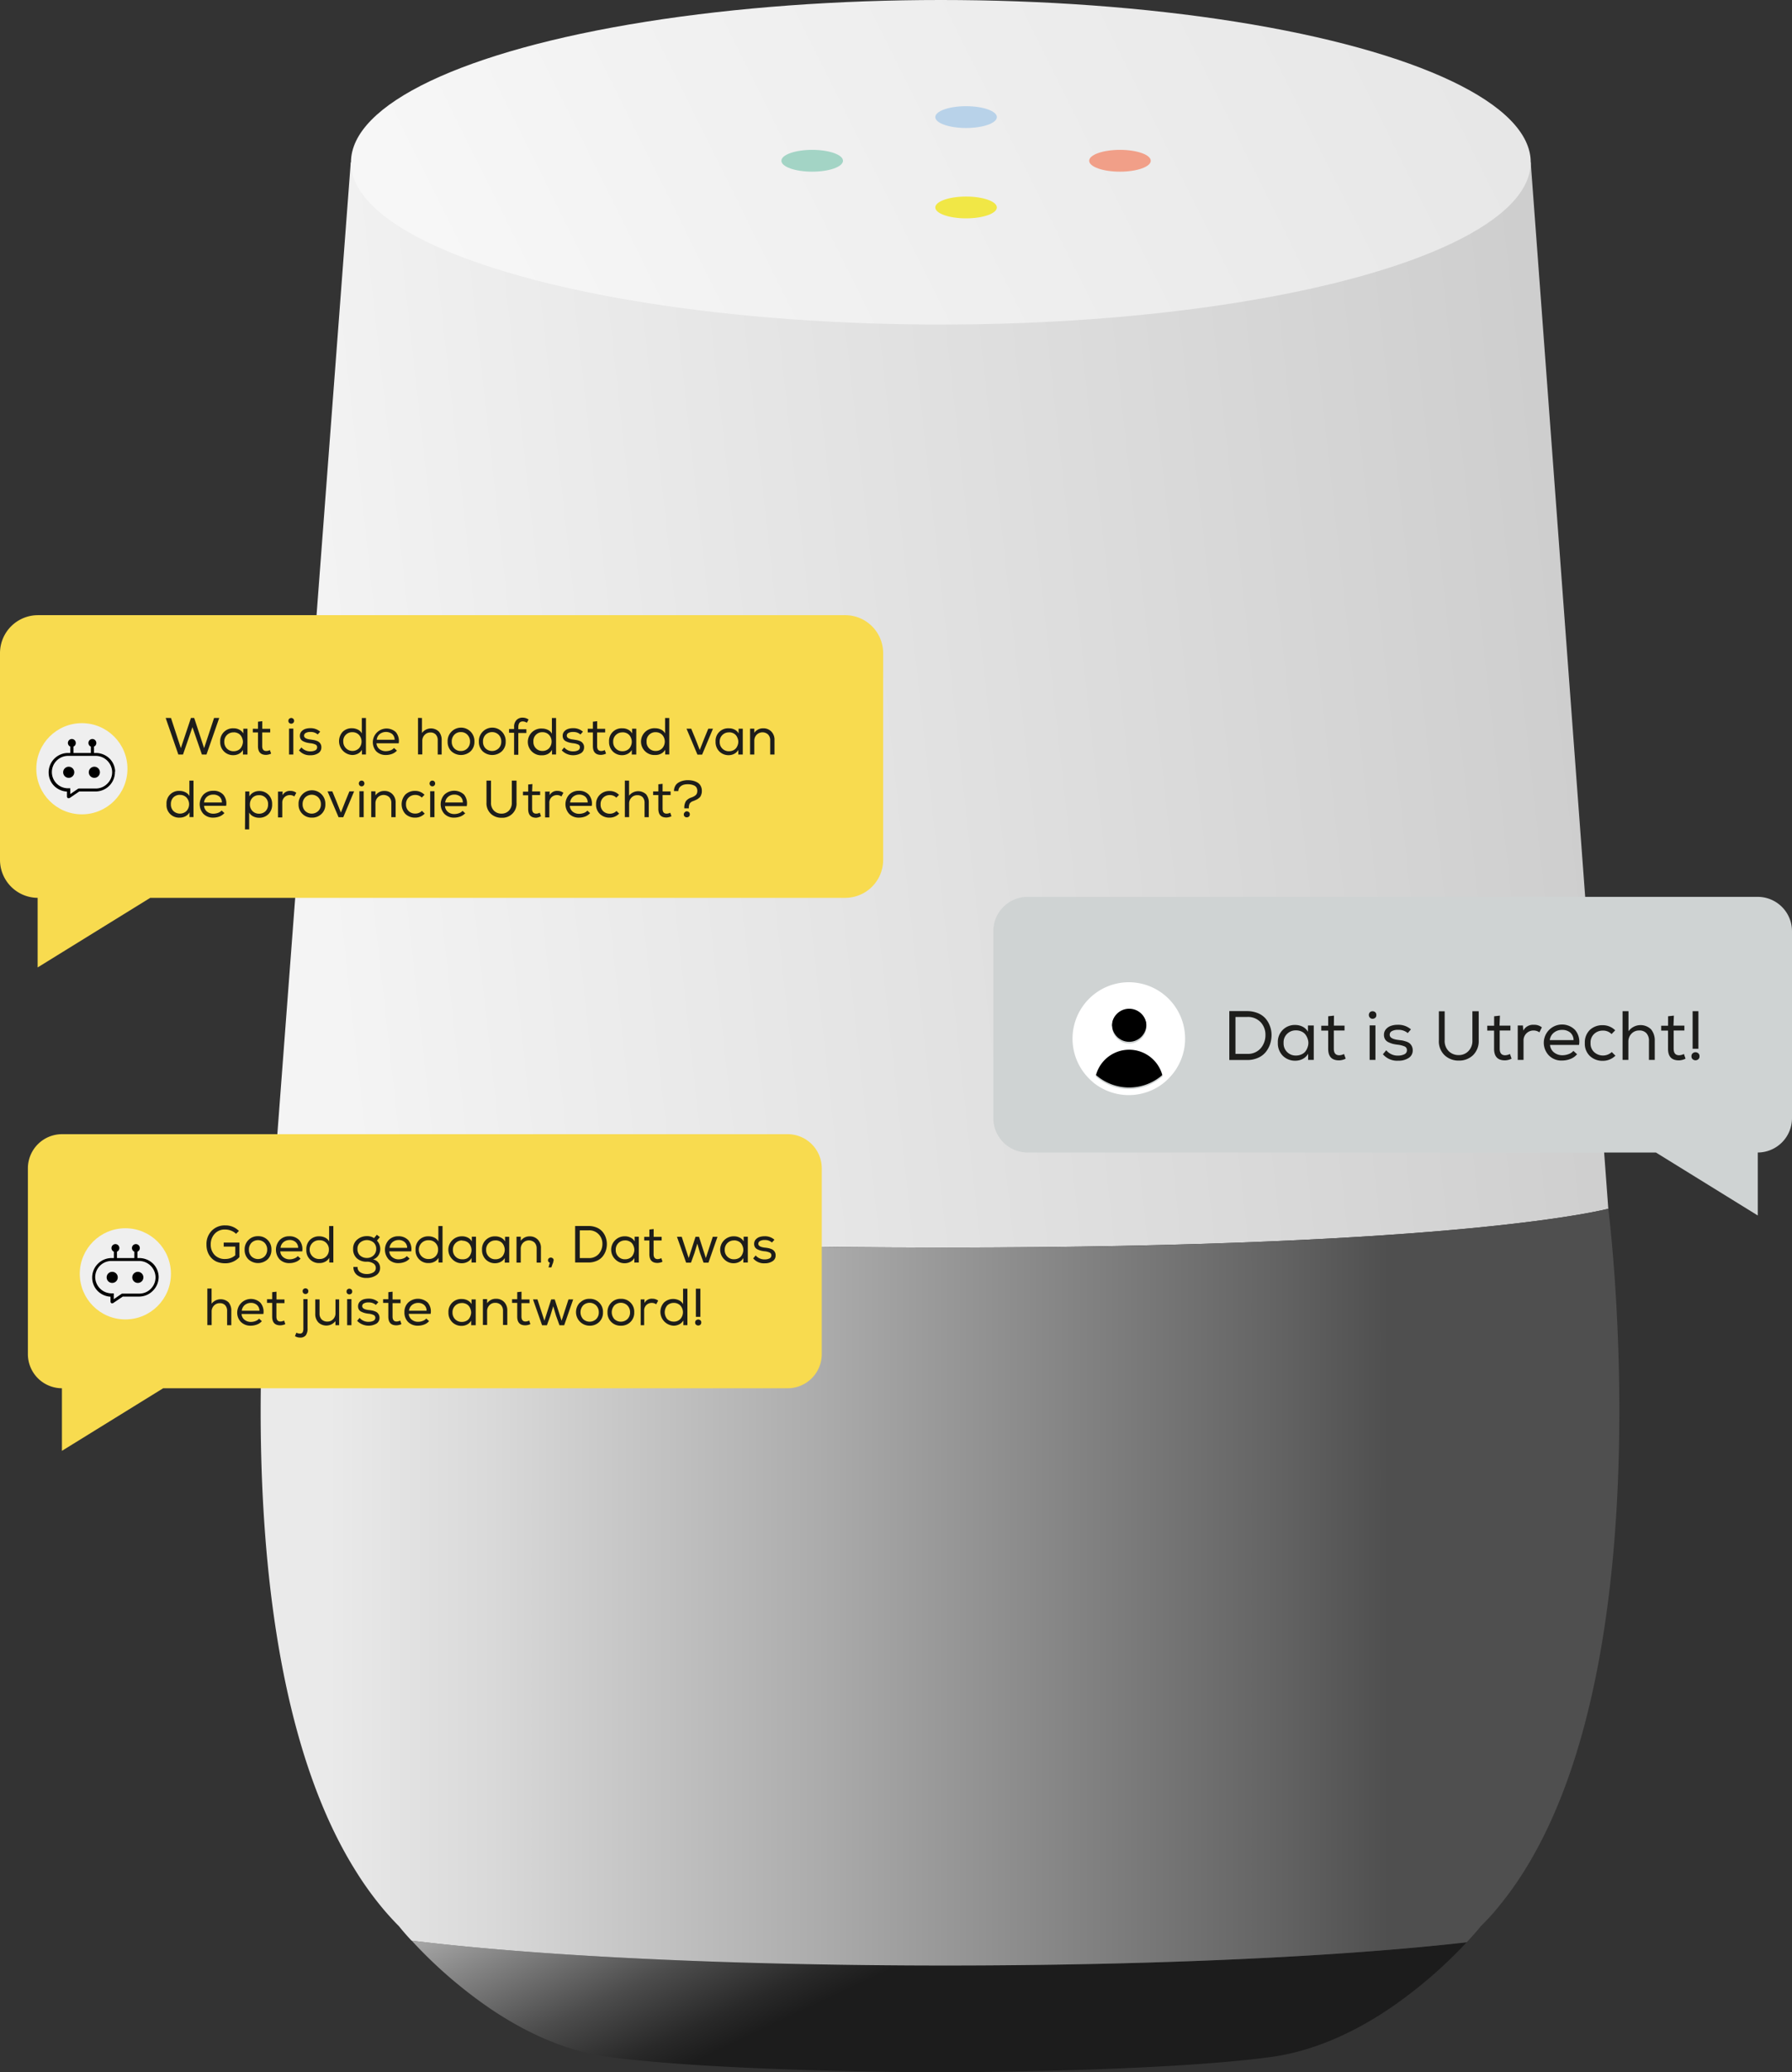 <svg xmlns="http://www.w3.org/2000/svg" xmlns:xlink="http://www.w3.org/1999/xlink" viewBox="0 0 309.05 357.31"><rect x="0" y="0" width="309.05" height="357.31" fill="#333333" stroke="none"/><defs><style>.cls-1{fill:url(#Naamloos_verloop_2);}.cls-2{fill:url(#Naamloos_verloop_7);}.cls-3{fill:#a3d4c5;}.cls-4{fill:#f1e746;}.cls-5{fill:#b8d2e9;}.cls-6{fill:#f19f88;}.cls-7{fill:url(#Naamloos_verloop_5);}.cls-8{fill:url(#Naamloos_verloop_4);}.cls-9{fill:#f8db4f;}.cls-10{fill:#1d1d1b;}.cls-11{fill:#efefef;}.cls-12{fill:#cfd3d3;}.cls-13{fill:#fff;}</style><linearGradient id="Naamloos_verloop_2" x1="48.8" y1="131.97" x2="284.5" y2="105.82" gradientUnits="userSpaceOnUse"><stop offset="0.02" stop-color="#f4f4f4"/><stop offset="0.94" stop-color="#cecece"/></linearGradient><linearGradient id="Naamloos_verloop_7" x1="80.67" y1="68.51" x2="262.88" y2="-22.01" gradientUnits="userSpaceOnUse"><stop offset="0.03" stop-color="#f7f7f7"/><stop offset="0.25" stop-color="#f2f2f2"/><stop offset="1" stop-color="#e5e5e5"/></linearGradient><linearGradient id="Naamloos_verloop_5" x1="141.18" y1="289.38" x2="218.58" y2="454.06" gradientUnits="userSpaceOnUse"><stop offset="0.03" stop-color="#bfbfbf"/><stop offset="0.11" stop-color="#858585"/><stop offset="0.19" stop-color="#4c4c4c"/><stop offset="0.25" stop-color="#292929"/><stop offset="0.28" stop-color="#1c1c1c"/></linearGradient><linearGradient id="Naamloos_verloop_4" x1="45.46" y1="273.66" x2="279.78" y2="273.66" gradientUnits="userSpaceOnUse"><stop offset="0.05" stop-color="#eaeaea"/><stop offset="0.17" stop-color="#d9d9d9"/><stop offset="0.41" stop-color="#acacac"/><stop offset="0.75" stop-color="#636363"/><stop offset="0.83" stop-color="#4f4f4f"/></linearGradient></defs><title>google-home4</title><g id="googlehome"><path class="cls-1" d="M264.5,28H61L47.37,208.41h0s25.56,6.7,115.72,6.7,114.78-6.69,114.79-6.7h0Z" transform="translate(-0.51)"/><ellipse class="cls-2" cx="162.26" cy="27.98" rx="101.73" ry="27.98"/><ellipse class="cls-3" cx="140.07" cy="27.72" rx="5.31" ry="1.88"/><ellipse class="cls-4" cx="166.61" cy="35.77" rx="5.31" ry="1.88"/><ellipse class="cls-5" cx="166.61" cy="20.19" rx="5.31" ry="1.88"/><ellipse class="cls-6" cx="193.15" cy="27.72" rx="5.31" ry="1.88"/><path class="cls-7" d="M163.58,338.9c-37.48,0-70.82-1.68-92.07-4.29a79.19,79.19,0,0,0,13.61,11.77c5.76,3.88,12.77,7.3,20.45,8.3,20.13,2.63,57.05,2.63,57.05,2.63s37.49,0,57.06-2.63c8-1.08,15.37-4.8,21.29-8.92a79.89,79.89,0,0,0,12.51-10.89C232.17,337.33,199.81,338.9,163.58,338.9Z" transform="translate(-0.51)"/><path class="cls-8" d="M277.88,208.41h0s-24.63,6.7-114.79,6.7-115.71-6.69-115.72-6.7h0s-9.65,75.7,14.48,114.17a57,57,0,0,0,4,5.66,48.12,48.12,0,0,0,3.48,3.9s.77,1,2.15,2.47c21.25,2.61,54.59,4.29,92.07,4.29,36.23,0,68.59-1.57,89.9-4,1.56-1.66,2.4-2.73,2.4-2.73,1-1,1.95-2,2.87-3.13a58.3,58.3,0,0,0,4.83-6.72C287.48,283.74,277.88,208.41,277.88,208.41Z" transform="translate(-0.51)"/></g><g id="cloud-2"><path class="cls-9" d="M136.36,195.56H11.19a5.89,5.89,0,0,0-5.87,5.87V233.5a5.89,5.89,0,0,0,5.87,5.87v10.79l17.46-10.79H136.36a5.89,5.89,0,0,0,5.87-5.87V201.43A5.89,5.89,0,0,0,136.36,195.56Z" transform="translate(-0.51)"/><path class="cls-10" d="M41.22,212.74a2.44,2.44,0,0,0-.87-.55,2.73,2.73,0,0,0-1-.19,2.31,2.31,0,0,0-1.83.75,2.67,2.67,0,0,0-.67,1.85,2.55,2.55,0,0,0,.65,1.76,2.4,2.4,0,0,0,1.87.72,2.58,2.58,0,0,0,1.72-.64v-1.5h-2v-.69H41.8v2.5a3.23,3.23,0,0,1-2.44,1.07,3.9,3.9,0,0,1-1.45-.26,2.76,2.76,0,0,1-1-.72,3.06,3.06,0,0,1-.59-1,3.51,3.51,0,0,1-.2-1.22,3.28,3.28,0,0,1,.88-2.39,3.12,3.12,0,0,1,2.39-.94,3.19,3.19,0,0,1,2.32.95Z" transform="translate(-0.51)"/><path class="cls-10" d="M43.35,213.81a2.24,2.24,0,0,1,1.65-.66,2.23,2.23,0,0,1,2.32,2.33,2.25,2.25,0,0,1-.65,1.66,2.47,2.47,0,0,1-3.32,0,2.25,2.25,0,0,1-.65-1.66A2.27,2.27,0,0,1,43.35,213.81Zm2.79.48a1.62,1.62,0,0,0-2.26,0,1.65,1.65,0,0,0-.44,1.19,1.57,1.57,0,0,0,.44,1.16,1.63,1.63,0,0,0,2.25,0,1.62,1.62,0,0,0,.46-1.16A1.65,1.65,0,0,0,46.14,214.29Z" transform="translate(-0.51)"/><path class="cls-10" d="M52.36,217a2.1,2.1,0,0,1-.85.59,3,3,0,0,1-1.07.2,2.31,2.31,0,0,1-1.69-.63,2.48,2.48,0,0,1,0-3.35,2.24,2.24,0,0,1,1.65-.65,2.28,2.28,0,0,1,1.72.67,2.39,2.39,0,0,1,.51,1.94H48.85a1.35,1.35,0,0,0,.51,1,1.72,1.72,0,0,0,1.1.37,2.21,2.21,0,0,0,.79-.15,1.43,1.43,0,0,0,.62-.41l.5.45Zm-.43-1.84a1.31,1.31,0,0,0-.44-1,1.53,1.53,0,0,0-1.07-.35,1.63,1.63,0,0,0-1,.35,1.43,1.43,0,0,0-.53,1h3.08Z" transform="translate(-0.51)"/><path class="cls-10" d="M58,211.39v6.3h-.7l0-.81a1.76,1.76,0,0,1-.71.67,2.09,2.09,0,0,1-1,.23,2.16,2.16,0,0,1-2.25-2.3,2.24,2.24,0,0,1,.63-1.7,2.21,2.21,0,0,1,1.61-.61,2.27,2.27,0,0,1,1,.23,1.47,1.47,0,0,1,.69.66V211.4H58Zm-2.34,2.46a1.62,1.62,0,1,0,0,3.23,1.52,1.52,0,0,0,1.12-.45,1.58,1.58,0,0,0,.45-1.17,1.55,1.55,0,0,0-.45-1.15,1.52,1.52,0,0,0-1.13-.46Z" transform="translate(-0.51)"/><path class="cls-10" d="M62.63,219.36a2,2,0,0,0,1.12.31,2.17,2.17,0,0,0,1.11-.26.85.85,0,0,0,.46-.79.87.87,0,0,0-.45-.79,2,2,0,0,0-1.11-.28,2.45,2.45,0,0,1-1.71-.59,2.07,2.07,0,0,1-.64-1.61,2,2,0,0,1,.71-1.62,2.5,2.5,0,0,1,1.64-.59,2.11,2.11,0,0,1,1.26.34l.48-.58.52.41-.5.6a2.12,2.12,0,0,1,.57,1.44,2,2,0,0,1-.32,1.11,1.66,1.66,0,0,1-.93.7,1.44,1.44,0,0,1,1.22,1.45,1.46,1.46,0,0,1-.68,1.28,2.92,2.92,0,0,1-1.64.46,2.57,2.57,0,0,1-1.66-.51,1.67,1.67,0,0,1-.62-1.39h.72A1,1,0,0,0,62.63,219.36Zm0-2.87a1.68,1.68,0,0,0,1.16.41,1.55,1.55,0,0,0,1.15-.45,1.46,1.46,0,0,0,.45-1.09,1.43,1.43,0,0,0-.47-1.14,1.81,1.81,0,0,0-2.27,0,1.37,1.37,0,0,0-.49,1.13A1.47,1.47,0,0,0,62.61,216.49Z" transform="translate(-0.51)"/><path class="cls-10" d="M71.16,217a2.1,2.1,0,0,1-.85.59,3,3,0,0,1-1.07.2,2.31,2.31,0,0,1-1.69-.63,2.48,2.48,0,0,1,0-3.35,2.24,2.24,0,0,1,1.65-.65,2.28,2.28,0,0,1,1.72.67,2.39,2.39,0,0,1,.51,1.94H67.65a1.35,1.35,0,0,0,.51,1,1.72,1.72,0,0,0,1.1.37,2.31,2.31,0,0,0,.8-.15,1.46,1.46,0,0,0,.61-.41l.5.45Zm-.43-1.84a1.31,1.31,0,0,0-.44-1,1.53,1.53,0,0,0-1.07-.35,1.63,1.63,0,0,0-1,.35,1.43,1.43,0,0,0-.53,1h3.08Z" transform="translate(-0.51)"/><path class="cls-10" d="M76.83,211.39v6.3h-.69l0-.81a1.7,1.7,0,0,1-.71.67,2.06,2.06,0,0,1-1,.23,2.16,2.16,0,0,1-2.25-2.3,2.24,2.24,0,0,1,.63-1.7,2.21,2.21,0,0,1,1.61-.61,2.27,2.27,0,0,1,1,.23,1.47,1.47,0,0,1,.69.66V211.4h.74Zm-2.34,2.46a1.62,1.62,0,1,0,0,3.23,1.52,1.52,0,0,0,1.12-.45,1.58,1.58,0,0,0,.45-1.17,1.55,1.55,0,0,0-.45-1.15,1.51,1.51,0,0,0-1.13-.46Z" transform="translate(-0.51)"/><path class="cls-10" d="M81.83,217.72l0-.81a1.68,1.68,0,0,1-.7.67,2.06,2.06,0,0,1-.93.23,2.2,2.2,0,0,1-1.63-.64,2.31,2.31,0,0,1,1.63-4,2.13,2.13,0,0,1,1,.23,1.53,1.53,0,0,1,.68.65v-.81h.72v4.45h-.71Zm-1.62-3.84a1.56,1.56,0,0,0-1.59,1.62,1.56,1.56,0,0,0,.46,1.18,1.54,1.54,0,0,0,1.13.45A1.67,1.67,0,0,0,81,217a1.28,1.28,0,0,0,.53-.47,2.2,2.2,0,0,0,.26-.63,1.61,1.61,0,0,0,0-.69,2.15,2.15,0,0,0-.26-.64,1.36,1.36,0,0,0-.53-.47,1.63,1.63,0,0,0-.78-.18Z" transform="translate(-0.51)"/><path class="cls-10" d="M87.56,217.72v-.81a1.76,1.76,0,0,1-.71.67,2.06,2.06,0,0,1-.93.23,2.2,2.2,0,0,1-1.63-.64,2.27,2.27,0,0,1-.65-1.69,2.18,2.18,0,0,1,2.29-2.3,2.12,2.12,0,0,1,1,.23,1.53,1.53,0,0,1,.68.65v-.81h.72v4.45h-.71Zm-1.62-3.84a1.55,1.55,0,0,0-1.13.45,1.54,1.54,0,0,0-.46,1.17,1.56,1.56,0,0,0,1.59,1.63,1.67,1.67,0,0,0,.79-.18,1.28,1.28,0,0,0,.53-.47,2,2,0,0,0,.26-.63,1.61,1.61,0,0,0,0-.69,1.92,1.92,0,0,0-.26-.64,1.4,1.4,0,0,0-.52-.47,1.67,1.67,0,0,0-.79-.18Z" transform="translate(-0.51)"/><path class="cls-10" d="M89.64,213.24h.68l0,.71a1.82,1.82,0,0,1,1.53-.77,1.87,1.87,0,0,1,1.4.55,2,2,0,0,1,.55,1.51v2.46h-.74v-2.45a1.41,1.41,0,0,0-.36-1,1.43,1.43,0,0,0-2,.06,1.46,1.46,0,0,0-.38,1v2.39h-.73v-4.45Z" transform="translate(-0.51)"/><path class="cls-10" d="M95.34,217.71a.39.39,0,0,1-.32-.4.42.42,0,0,1,.24-.41.48.48,0,0,1,.48,0,.42.42,0,0,1,.25.42,1,1,0,0,1-.06.2q0,.16-.15.48l-.18.53h-.49l.22-.81Z" transform="translate(-0.51)"/><path class="cls-10" d="M99.71,211.39H102a3.59,3.59,0,0,1,1.39.26,2.57,2.57,0,0,1,1,.7,3,3,0,0,1,.58,1,3.33,3.33,0,0,1,.2,1.14,3.56,3.56,0,0,1-.19,1.18,3.33,3.33,0,0,1-.56,1,2.6,2.6,0,0,1-1,.73,3.4,3.4,0,0,1-1.42.28h-2.3v-6.3Zm4.08,4.8a2.62,2.62,0,0,0,.61-1.72,2.32,2.32,0,0,0-.63-1.64,2.24,2.24,0,0,0-1.76-.69H100.5v4.78H102A2.21,2.21,0,0,0,103.79,216.19Z" transform="translate(-0.51)"/><path class="cls-10" d="M109.91,217.72l0-.81a1.68,1.68,0,0,1-.7.67,2.06,2.06,0,0,1-.93.23,2.2,2.2,0,0,1-1.63-.64,2.31,2.31,0,0,1,1.63-4,2.13,2.13,0,0,1,1,.23,1.53,1.53,0,0,1,.68.65v-.81h.72v4.45h-.71Zm-1.62-3.84a1.56,1.56,0,0,0-1.59,1.62,1.56,1.56,0,0,0,.46,1.18,1.54,1.54,0,0,0,1.13.45,1.67,1.67,0,0,0,.79-.18,1.28,1.28,0,0,0,.53-.47,2.2,2.2,0,0,0,.26-.63,1.61,1.61,0,0,0,0-.69,2.15,2.15,0,0,0-.26-.64,1.36,1.36,0,0,0-.53-.47,1.63,1.63,0,0,0-.78-.18Z" transform="translate(-0.51)"/><path class="cls-10" d="M113.24,213.26h1.38v.63h-1.39v2.35c0,.57.24.86.7.86a1.42,1.42,0,0,0,.63-.17l.21.62a2.21,2.21,0,0,1-.86.21c-.94,0-1.41-.49-1.41-1.52v-2.35h-.89v-.63h.89V212l.74-.08Z" transform="translate(-0.51)"/><path class="cls-10" d="M118.08,213.25l1.2,3.67,1.18-3.67h.6l1.18,3.67,1.2-3.67h.81l-1.56,4.46h-.84l-.61-1.66-.47-1.62-.49,1.62-.6,1.66h-.84l-1.58-4.46Z" transform="translate(-0.51)"/><path class="cls-10" d="M128.71,217.72l0-.81a1.68,1.68,0,0,1-.7.67,2.06,2.06,0,0,1-.93.23,2.2,2.2,0,0,1-1.63-.64,2.31,2.31,0,0,1,1.63-4,2.13,2.13,0,0,1,1,.23,1.53,1.53,0,0,1,.68.65v-.81h.72v4.45h-.71Zm-1.62-3.84a1.56,1.56,0,0,0-1.59,1.62,1.56,1.56,0,0,0,.46,1.18,1.54,1.54,0,0,0,1.13.45,1.67,1.67,0,0,0,.79-.18,1.28,1.28,0,0,0,.53-.47,2.2,2.2,0,0,0,.26-.63,1.61,1.61,0,0,0,0-.69,2.15,2.15,0,0,0-.26-.64,1.36,1.36,0,0,0-.53-.47,1.61,1.61,0,0,0-.78-.18Z" transform="translate(-0.51)"/><path class="cls-10" d="M133.64,214.24a1.76,1.76,0,0,0-1.25-.43,1.55,1.55,0,0,0-.79.16.54.54,0,0,0-.31.49q0,.53,1.11.66a4.73,4.73,0,0,1,.52.07,2.58,2.58,0,0,1,.49.13,1.35,1.35,0,0,1,.45.23,1.13,1.13,0,0,1,.3.37,1.09,1.09,0,0,1,.11.55,1.11,1.11,0,0,1-.54,1,2.36,2.36,0,0,1-1.32.35,2.4,2.4,0,0,1-2-.84l.42-.51a2,2,0,0,0,1.59.68,1.78,1.78,0,0,0,.78-.16.57.57,0,0,0,.34-.53.49.49,0,0,0-.3-.49,2.67,2.67,0,0,0-.89-.22,4.23,4.23,0,0,1-.65-.12,3.42,3.42,0,0,1-.55-.21,1,1,0,0,1-.43-.37,1.06,1.06,0,0,1-.15-.58,1.13,1.13,0,0,1,.28-.76,1.55,1.55,0,0,1,.67-.43,2.91,2.91,0,0,1,.85-.12,2.44,2.44,0,0,1,1.7.6l-.43.48Z" transform="translate(-0.51)"/><path class="cls-10" d="M37,222.21v2.58a2,2,0,0,1,2.93-.24,2.21,2.21,0,0,1,.47,1.5v2.45h-.72v-2.44a1.41,1.41,0,0,0-.33-1,1.21,1.21,0,0,0-.94-.36,1.33,1.33,0,0,0-1,.42,1.42,1.42,0,0,0-.4,1v2.36h-.74v-6.3H37Z" transform="translate(-0.51)"/><path class="cls-10" d="M45.68,227.79a2.1,2.1,0,0,1-.85.59,3,3,0,0,1-1.07.2,2.33,2.33,0,0,1-1.69-.63,2.28,2.28,0,0,1-.65-1.69,2.37,2.37,0,0,1,4-1.64,2.39,2.39,0,0,1,.51,1.94H42.17a1.35,1.35,0,0,0,.51,1,1.72,1.72,0,0,0,1.1.37,2.31,2.31,0,0,0,.8-.15,1.46,1.46,0,0,0,.61-.41l.5.45ZM45.25,226a1.3,1.3,0,0,0-.44-1,1.53,1.53,0,0,0-1.07-.35,1.63,1.63,0,0,0-1,.35,1.47,1.47,0,0,0-.53,1h3.08Z" transform="translate(-0.51)"/><path class="cls-10" d="M48.19,224.06h1.38v.63H48.18V227c0,.57.23.86.7.86a1.35,1.35,0,0,0,.62-.17l.22.62a2.21,2.21,0,0,1-.86.21c-.94,0-1.41-.49-1.41-1.52v-2.35h-.89v-.63h.89v-1.22l.74-.08Z" transform="translate(-0.51)"/><path class="cls-10" d="M52.82,224h.73v5a2,2,0,0,1-.29,1.22,1.19,1.19,0,0,1-1,.41,1.66,1.66,0,0,1-.88-.25l.24-.59a1.33,1.33,0,0,0,.6.15.52.52,0,0,0,.5-.24,1.57,1.57,0,0,0,.11-.7v-5Zm-.11-1.37a.45.45,0,0,0,.24.43.53.53,0,0,0,.49,0,.44.44,0,0,0,.24-.43.45.45,0,0,0-.24-.43.53.53,0,0,0-.49,0A.44.44,0,0,0,52.71,222.67Z" transform="translate(-0.51)"/><path class="cls-10" d="M58.36,228.5l0-.71a2,2,0,0,1-2.94.23,2.07,2.07,0,0,1-.54-1.51v-2.46h.74v2.45a1.41,1.41,0,0,0,.36,1,1.34,1.34,0,0,0,1,.37,1.3,1.3,0,0,0,1-.43,1.41,1.41,0,0,0,.39-1v-2.39H59v4.45h-.68Z" transform="translate(-0.51)"/><path class="cls-10" d="M60.52,222.26a.51.51,0,0,1,.48,0,.44.44,0,0,1,.25.43.43.43,0,0,1-.25.43.48.48,0,0,1-.48,0,.44.44,0,0,1-.24-.43A.45.45,0,0,1,60.52,222.26Zm-.14,6.24h.74V224h-.74Z" transform="translate(-0.51)"/><path class="cls-10" d="M65.33,225a1.8,1.8,0,0,0-1.26-.43,1.55,1.55,0,0,0-.79.16.51.51,0,0,0-.3.49c0,.35.37.57,1.1.66a4.41,4.41,0,0,1,.52.07,2.4,2.4,0,0,1,.49.13,1.41,1.41,0,0,1,.46.23,1.26,1.26,0,0,1,.29.37,1.2,1.2,0,0,1,.12.55,1.15,1.15,0,0,1-.54,1,2.75,2.75,0,0,1-3.32-.49l.43-.51a1.94,1.94,0,0,0,1.58.68,1.78,1.78,0,0,0,.78-.16.59.59,0,0,0,.35-.53.51.51,0,0,0-.31-.49,2.67,2.67,0,0,0-.89-.22,4.48,4.48,0,0,1-.65-.12,3.42,3.42,0,0,1-.55-.21,1,1,0,0,1-.43-.37,1.06,1.06,0,0,1-.15-.58,1.13,1.13,0,0,1,.28-.76,1.55,1.55,0,0,1,.67-.43,3,3,0,0,1,.85-.12,2.42,2.42,0,0,1,1.7.6l-.43.48Z" transform="translate(-0.51)"/><path class="cls-10" d="M68.21,224.06h1.38v.63H68.21V227c0,.57.23.86.7.86a1.38,1.38,0,0,0,.62-.17l.21.62a2.17,2.17,0,0,1-.86.21c-.94,0-1.4-.49-1.4-1.52v-2.35h-.9v-.63h.9v-1.22l.73-.08Z" transform="translate(-0.51)"/><path class="cls-10" d="M74.51,227.79a2,2,0,0,1-.84.59,3.07,3.07,0,0,1-1.07.2,2.35,2.35,0,0,1-1.7-.63,2.28,2.28,0,0,1-.64-1.69,2.24,2.24,0,0,1,.64-1.66,2.49,2.49,0,0,1,3.38,0,2.36,2.36,0,0,1,.5,1.94H71a1.4,1.4,0,0,0,.52,1,1.7,1.7,0,0,0,1.1.37,2.21,2.21,0,0,0,.79-.15,1.5,1.5,0,0,0,.62-.41l.49.45ZM74.08,226a1.29,1.29,0,0,0-.43-1,1.55,1.55,0,0,0-1.07-.35,1.68,1.68,0,0,0-1,.35,1.47,1.47,0,0,0-.53,1h3.08Z" transform="translate(-0.51)"/><path class="cls-10" d="M81.77,228.52l0-.81a1.74,1.74,0,0,1-.7.67,2.07,2.07,0,0,1-.94.23,2.23,2.23,0,0,1-1.63-.64,2.27,2.27,0,0,1-.65-1.69,2.19,2.19,0,0,1,2.29-2.3,2.12,2.12,0,0,1,1,.23,1.61,1.61,0,0,1,.69.65v-.81h.72v4.45h-.71Zm-1.62-3.84a1.56,1.56,0,0,0-1.6,1.62,1.6,1.6,0,0,0,.46,1.18,1.58,1.58,0,0,0,1.14.45,1.7,1.7,0,0,0,.79-.18,1.25,1.25,0,0,0,.52-.47,2,2,0,0,0,.26-.63,1.34,1.34,0,0,0,0-.69,1.92,1.92,0,0,0-.26-.64,1.32,1.32,0,0,0-.52-.47,1.66,1.66,0,0,0-.78-.18Z" transform="translate(-0.51)"/><path class="cls-10" d="M83.85,224h.67l0,.71a1.8,1.8,0,0,1,1.52-.77,1.89,1.89,0,0,1,1.41.55A2.08,2.08,0,0,1,88,226v2.46h-.74v-2.45a1.41,1.41,0,0,0-.36-1,1.34,1.34,0,0,0-1-.37,1.3,1.3,0,0,0-1,.43,1.42,1.42,0,0,0-.38,1v2.39h-.73v-4.45Z" transform="translate(-0.51)"/><path class="cls-10" d="M90.45,224.06h1.38v.63H90.44V227c0,.57.24.86.71.86a1.42,1.42,0,0,0,.62-.17l.21.62a2.17,2.17,0,0,1-.86.21c-.94,0-1.41-.49-1.41-1.52v-2.35h-.89v-.63h.89v-1.22l.74-.08Z" transform="translate(-0.51)"/><path class="cls-10" d="M93.2,224.05l1.2,3.67,1.17-3.67h.61l1.18,3.67,1.19-3.67h.81l-1.55,4.46H97l-.6-1.66-.48-1.62-.49,1.62-.6,1.66H94l-1.57-4.46Z" transform="translate(-0.51)"/><path class="cls-10" d="M100.54,224.61a2.21,2.21,0,0,1,1.65-.66,2.23,2.23,0,0,1,2.31,2.33,2.21,2.21,0,0,1-.65,1.66,2.27,2.27,0,0,1-1.66.64,2.34,2.34,0,0,1-1.65-4Zm2.78.48a1.61,1.61,0,0,0-2.25,0,1.77,1.77,0,0,0,0,2.35,1.64,1.64,0,0,0,2.26,0,1.58,1.58,0,0,0,.45-1.16A1.65,1.65,0,0,0,103.32,225.09Z" transform="translate(-0.51)"/><path class="cls-10" d="M105.93,224.61a2.21,2.21,0,0,1,1.65-.66,2.21,2.21,0,0,1,2.31,2.33,2.21,2.21,0,0,1-.65,1.66,2.25,2.25,0,0,1-1.66.64,2.23,2.23,0,0,1-1.65-.64,2.21,2.21,0,0,1-.65-1.66A2.23,2.23,0,0,1,105.93,224.61Zm2.78.48a1.61,1.61,0,0,0-2.25,0,1.77,1.77,0,0,0,0,2.35,1.64,1.64,0,0,0,2.26,0,1.58,1.58,0,0,0,.45-1.16A1.65,1.65,0,0,0,108.71,225.09Z" transform="translate(-0.51)"/><path class="cls-10" d="M111.65,224l0,.67a1.43,1.43,0,0,1,1.37-.74,1.6,1.6,0,0,1,1,.33l-.34.63a1.32,1.32,0,0,0-.77-.24,1.34,1.34,0,0,0-.93.37,1.3,1.3,0,0,0-.38,1v2.48H111v-4.45h.7Z" transform="translate(-0.51)"/><path class="cls-10" d="M119.06,222.19v6.3h-.7l0-.81a1.76,1.76,0,0,1-.71.67,2.12,2.12,0,0,1-1,.23,2.39,2.39,0,0,1-1.62-4,2.33,2.33,0,0,1,2.58-.38,1.45,1.45,0,0,1,.7.66V222.2h.74Zm-2.35,2.46a1.58,1.58,0,0,0-1.12.43,1.82,1.82,0,0,0,0,2.37,1.58,1.58,0,0,0,1.12.43,1.52,1.52,0,0,0,1.13-.45,1.73,1.73,0,0,0,0-2.33,1.55,1.55,0,0,0-1.13-.45Z" transform="translate(-0.51)"/><path class="cls-10" d="M120.67,227.58a.53.53,0,0,1,.52,0,.45.45,0,0,1,.26.45.48.48,0,0,1-.26.46.59.59,0,0,1-.52,0,.47.47,0,0,1-.27-.46A.45.45,0,0,1,120.67,227.58Zm.63-.52h-.78V222.2h.78Z" transform="translate(-0.51)"/><circle class="cls-11" cx="21.62" cy="219.64" r="7.86"/><circle cx="19.35" cy="220.25" r="0.96"/><circle cx="23.77" cy="220.25" r="0.96"/><path d="M27.87,220.14a3.3,3.3,0,0,0-1-2.29,3.42,3.42,0,0,0-2.35-.93h-.31v-1.1a.68.68,0,1,0-.53,0v1.1h-3v-1.1a.68.68,0,1,0-.53,0v1.1h-.41a3.35,3.35,0,0,0-3.33,3.44,3.27,3.27,0,0,0,1,2.29,3.37,3.37,0,0,0,2.16.93v.85a.31.31,0,0,0,.17.28.37.37,0,0,0,.15,0,.26.26,0,0,0,.17-.05l1.62-1.1h2.84a3.32,3.32,0,0,0,2.35-1A3.35,3.35,0,0,0,27.87,220.14Zm-1.36,2.09a2.77,2.77,0,0,1-2,.82H21.66a.37.37,0,0,0-.23.07l-1.3.89v-1h-.35a2.85,2.85,0,0,1-2.85-2.7,2.8,2.8,0,0,1,2.79-2.89h4.76a2.85,2.85,0,0,1,2.85,2.7A2.78,2.78,0,0,1,26.51,222.23Z" transform="translate(-0.51)"/></g><g id="cloud-react"><path class="cls-12" d="M177.72,154.64H303.66a5.92,5.92,0,0,1,5.9,5.9v32.27a5.93,5.93,0,0,1-5.9,5.91v10.86l-17.57-10.86H177.72a5.93,5.93,0,0,1-5.9-5.91V160.54A5.92,5.92,0,0,1,177.72,154.64Z" transform="translate(-0.51)"/><path class="cls-10" d="M212.52,174.34h3.06a4.85,4.85,0,0,1,1.86.35,3.53,3.53,0,0,1,1.33.93,4.25,4.25,0,0,1,.76,1.32,4.31,4.31,0,0,1,.27,1.52,5.11,5.11,0,0,1-.25,1.57,4.46,4.46,0,0,1-.75,1.37,3.49,3.49,0,0,1-1.34,1,4.51,4.51,0,0,1-1.88.37h-3.06v-8.4Zm5.42,6.4a3.46,3.46,0,0,0,.81-2.3,3.15,3.15,0,0,0-.82-2.18,3,3,0,0,0-2.35-.91h-2v6.36h2A2.9,2.9,0,0,0,217.94,180.74Z" transform="translate(-0.51)"/><path class="cls-10" d="M226.11,182.77l0-1.08a2.26,2.26,0,0,1-.94.9,2.74,2.74,0,0,1-1.25.3,3,3,0,0,1-2.17-.84,3.05,3.05,0,0,1-.86-2.26,2.9,2.9,0,0,1,3-3.06,2.83,2.83,0,0,1,1.28.3,2.19,2.19,0,0,1,.91.87v-1.08h1v5.93h-.94ZM224,177.66a2.07,2.07,0,0,0-1.51.6,2,2,0,0,0-.61,1.56A2.07,2.07,0,0,0,224,182a2.26,2.26,0,0,0,1.05-.24,1.7,1.7,0,0,0,.7-.62,2.77,2.77,0,0,0,.35-.85,2,2,0,0,0,0-.92,2.62,2.62,0,0,0-.35-.84,1.76,1.76,0,0,0-.69-.63,2.23,2.23,0,0,0-1-.24Z" transform="translate(-0.51)"/><path class="cls-10" d="M230.55,176.84h1.84v.84h-1.85v3.13c0,.76.31,1.14.94,1.14a1.87,1.87,0,0,0,.82-.22l.29.81a2.68,2.68,0,0,1-1.15.29c-1.25,0-1.87-.65-1.87-2v-3.13h-1.19v-.84h1.19v-1.63l1-.11Z" transform="translate(-0.51)"/><path class="cls-10" d="M236.9,174.44a.71.71,0,0,1,.65,0,.58.58,0,0,1,.32.58.55.55,0,0,1-.32.56.68.68,0,0,1-.65,0,.68.68,0,0,1,0-1.15Zm-.18,8.31h1V176.8h-1Z" transform="translate(-0.51)"/><path class="cls-10" d="M243.31,178.14a2.42,2.42,0,0,0-1.67-.57,2.09,2.09,0,0,0-1.06.21.68.68,0,0,0-.4.65c0,.47.5.76,1.47.88l.69.09a5.69,5.69,0,0,1,.66.18,1.87,1.87,0,0,1,.6.3,1.55,1.55,0,0,1,.39.5,1.58,1.58,0,0,1,.16.74,1.51,1.51,0,0,1-.72,1.31,3.15,3.15,0,0,1-1.77.46,3.21,3.21,0,0,1-2.65-1.11l.57-.69a2.56,2.56,0,0,0,2.11.92,2.45,2.45,0,0,0,1-.22.75.75,0,0,0,.46-.71.67.67,0,0,0-.4-.65,4.33,4.33,0,0,0-1.2-.3,7.19,7.19,0,0,1-.86-.15,4.73,4.73,0,0,1-.73-.28,1.31,1.31,0,0,1-.57-.49,1.48,1.48,0,0,1-.2-.78,1.45,1.45,0,0,1,.37-1,2,2,0,0,1,.9-.57,3.4,3.4,0,0,1,1.13-.16,3.25,3.25,0,0,1,2.25.79l-.56.65Z" transform="translate(-0.51)"/><path class="cls-10" d="M255.53,174.37v5a3.39,3.39,0,0,1-1,2.59,3.43,3.43,0,0,1-2.43.91,3.47,3.47,0,0,1-2.44-.91,3.3,3.3,0,0,1-1-2.59v-5h1v5a2.48,2.48,0,0,0,.69,1.87,2.39,2.39,0,0,0,1.72.68,2.26,2.26,0,0,0,1.69-.69,2.5,2.5,0,0,0,.68-1.87v-5h1Z" transform="translate(-0.51)"/><path class="cls-10" d="M259.12,176.84H261v.84h-1.85v3.13c0,.76.31,1.14.94,1.14a1.94,1.94,0,0,0,.83-.22l.28.81a2.68,2.68,0,0,1-1.15.29c-1.24,0-1.87-.65-1.87-2v-3.13H257v-.84h1.19v-1.63l1-.11Z" transform="translate(-0.51)"/><path class="cls-10" d="M263.15,176.81l.07.89a1.88,1.88,0,0,1,1.82-1,2.06,2.06,0,0,1,1.38.44L266,178a1.77,1.77,0,0,0-1-.32,1.72,1.72,0,0,0-1.23.49,1.69,1.69,0,0,0-.51,1.28v3.3h-1v-5.93h.93Z" transform="translate(-0.51)"/><path class="cls-10" d="M272.47,181.8a2.72,2.72,0,0,1-1.13.79,3.9,3.9,0,0,1-1.43.27,3,3,0,0,1-2.25-.85,3.15,3.15,0,0,1,4.49-4.42,3.14,3.14,0,0,1,.68,2.58h-5a1.83,1.83,0,0,0,.68,1.29,2.29,2.29,0,0,0,1.47.49,3.1,3.1,0,0,0,1.06-.2,1.91,1.91,0,0,0,.82-.55l.66.6Zm-.58-2.45a1.73,1.73,0,0,0-.57-1.31,2.12,2.12,0,0,0-1.43-.46,2.16,2.16,0,0,0-1.39.47,1.9,1.9,0,0,0-.71,1.29h4.1Z" transform="translate(-0.51)"/><path class="cls-10" d="M279.13,182a3.05,3.05,0,0,1-2.21.91,3.16,3.16,0,0,1-2.21-.82,2.92,2.92,0,0,1-.88-2.25,3,3,0,0,1,.87-2.26,3.13,3.13,0,0,1,2.22-.81,3,3,0,0,1,2.15.88l-.63.65a2,2,0,0,0-1.5-.6,2.12,2.12,0,0,0-1.51.58,2,2,0,0,0-.61,1.56,2,2,0,0,0,.61,1.56,2.25,2.25,0,0,0,3.05,0l.66.66Z" transform="translate(-0.51)"/><path class="cls-10" d="M281.36,174.37v3.44a2.59,2.59,0,0,1,3.9-.32,3,3,0,0,1,.63,2v3.26h-1V179.5a1.89,1.89,0,0,0-.44-1.35,1.58,1.58,0,0,0-1.24-.47,1.76,1.76,0,0,0-1.33.55,1.92,1.92,0,0,0-.54,1.38v3.14h-1v-8.4h1Z" transform="translate(-0.51)"/><path class="cls-10" d="M289.12,176.84H291v.84h-1.85v3.13c0,.76.31,1.14.94,1.14a1.94,1.94,0,0,0,.83-.22l.28.81a2.68,2.68,0,0,1-1.15.29c-1.25,0-1.87-.65-1.87-2v-3.13H287v-.84h1.19v-1.63l1-.11Z" transform="translate(-0.51)"/><path class="cls-10" d="M292.57,181.52a.71.71,0,0,1,.69,0,.62.62,0,0,1,.35.61.6.6,0,0,1-.35.6.71.71,0,0,1-.69,0,.62.62,0,0,1-.35-.6A.63.63,0,0,1,292.57,181.52Zm.85-.69h-1v-6.48h1Z" transform="translate(-0.51)"/><circle cx="194.74" cy="176.66" r="2.97"/><path d="M195.25,180.72a5.94,5.94,0,0,0-5.78,4.59,8.68,8.68,0,0,0,11.55,0A5.93,5.93,0,0,0,195.25,180.72Z" transform="translate(-0.51)"/><path class="cls-13" d="M195.25,169.36a9.73,9.73,0,0,0-7,16.53,11.16,11.16,0,0,0,1,.91,9.71,9.71,0,0,0,11.86,0,11,11,0,0,0,1-.91,9.72,9.72,0,0,0-6.95-16.53Zm-3,7.57a3,3,0,1,1,3,3A3,3,0,0,1,192.28,176.93Zm3,10.85a8.66,8.66,0,0,1-5.78-2.2,5.93,5.93,0,0,1,11.55,0A8.63,8.63,0,0,1,195.25,187.78Z" transform="translate(-0.51)"/></g><g id="cloud-1"><path class="cls-9" d="M146.29,106.07H7A6.55,6.55,0,0,0,.51,112.6v35.68A6.55,6.55,0,0,0,7,154.81v12l19.42-12H146.29a6.55,6.55,0,0,0,6.53-6.53V112.6A6.55,6.55,0,0,0,146.29,106.07Z" transform="translate(-0.51)"/><path class="cls-10" d="M30,123.8,31.7,129l1.74-5.21H34L35.71,129l1.72-5.21h.89l-2.2,6.31h-.79l-1.63-4.72-1.63,4.72h-.8l-2.19-6.31Z" transform="translate(-0.51)"/><path class="cls-10" d="M42.41,130.12l0-.81a1.74,1.74,0,0,1-.7.67,2.07,2.07,0,0,1-.94.23,2.21,2.21,0,0,1-2.28-2.34,2.18,2.18,0,0,1,2.29-2.29,2,2,0,0,1,1,.23,1.61,1.61,0,0,1,.69.65v-.81h.72v4.45h-.71Zm-1.62-3.84a1.56,1.56,0,0,0-1.6,1.62,1.6,1.6,0,0,0,.46,1.18,1.58,1.58,0,0,0,1.14.45,1.73,1.73,0,0,0,.79-.18,1.32,1.32,0,0,0,.52-.47,2,2,0,0,0,.26-.63,1.38,1.38,0,0,0,0-.7,2,2,0,0,0-.26-.63,1.32,1.32,0,0,0-.52-.47,1.66,1.66,0,0,0-.78-.18Z" transform="translate(-0.51)"/><path class="cls-10" d="M45.74,125.66h1.37v.63H45.73v2.35c0,.57.23.85.7.85a1.33,1.33,0,0,0,.62-.16l.22.61a2.23,2.23,0,0,1-.87.22c-.93,0-1.4-.49-1.4-1.52v-2.35h-.89v-.63H45v-1.22l.74-.09Z" transform="translate(-0.51)"/><path class="cls-10" d="M50.5,123.86a.48.48,0,0,1,.48,0,.49.49,0,0,1,0,.86.48.48,0,0,1-.48,0,.43.43,0,0,1-.25-.43A.44.44,0,0,1,50.5,123.86Zm-.14,6.24h.74v-4.47h-.74Z" transform="translate(-0.51)"/><path class="cls-10" d="M55.3,126.64a1.76,1.76,0,0,0-1.25-.43,1.55,1.55,0,0,0-.79.16.53.53,0,0,0-.31.49c0,.35.38.57,1.11.65l.52.08a2.58,2.58,0,0,1,.49.13,1.35,1.35,0,0,1,.45.23,1.13,1.13,0,0,1,.3.37,1.09,1.09,0,0,1,.11.55,1.11,1.11,0,0,1-.54,1,2.36,2.36,0,0,1-1.32.35,2.4,2.4,0,0,1-2-.84l.42-.51a2,2,0,0,0,1.59.68,1.78,1.78,0,0,0,.78-.16.57.57,0,0,0,.34-.53.48.48,0,0,0-.3-.49,2.67,2.67,0,0,0-.89-.22,6.43,6.43,0,0,1-.65-.12,3.42,3.42,0,0,1-.55-.21,1,1,0,0,1-.43-.37,1.09,1.09,0,0,1-.15-.58,1.11,1.11,0,0,1,.28-.76,1.55,1.55,0,0,1,.67-.43,2.61,2.61,0,0,1,.85-.12,2.44,2.44,0,0,1,1.7.6l-.43.48Z" transform="translate(-0.51)"/><path class="cls-10" d="M63.62,123.79v6.3h-.69l0-.81a1.73,1.73,0,0,1-.7.67,2.12,2.12,0,0,1-1,.23,2.39,2.39,0,0,1-1.62-4,2.19,2.19,0,0,1,1.61-.61,2.23,2.23,0,0,1,1,.23,1.47,1.47,0,0,1,.69.66V123.8h.74Zm-2.34,2.46a1.51,1.51,0,0,0-1.57,1.62,1.59,1.59,0,0,0,2.7,1.16,1.72,1.72,0,0,0,0-2.33,1.54,1.54,0,0,0-1.13-.45Z" transform="translate(-0.51)"/><path class="cls-10" d="M69,129.39a2.2,2.2,0,0,1-.85.59,3,3,0,0,1-1.07.2,2.28,2.28,0,0,1-1.69-.64,2.37,2.37,0,0,1,3.37-3.32,2.39,2.39,0,0,1,.51,1.94H65.44a1.37,1.37,0,0,0,.51,1,1.71,1.71,0,0,0,1.1.36,2.54,2.54,0,0,0,.8-.14,1.46,1.46,0,0,0,.61-.41l.5.45Zm-.43-1.84a1.32,1.32,0,0,0-.44-1,1.79,1.79,0,0,0-2.11,0,1.43,1.43,0,0,0-.53,1h3.08Z" transform="translate(-0.51)"/><path class="cls-10" d="M73.28,123.8v2.59a1.94,1.94,0,0,1,2.92-.24,2.21,2.21,0,0,1,.48,1.5v2.45H76v-2.44a1.41,1.41,0,0,0-.33-1,1.2,1.2,0,0,0-.93-.36,1.31,1.31,0,0,0-1,.42,1.42,1.42,0,0,0-.4,1v2.36h-.74v-6.3Z" transform="translate(-0.51)"/><path class="cls-10" d="M78.33,126.2a2.31,2.31,0,0,1,4,1.68,2.21,2.21,0,0,1-.66,1.66,2.46,2.46,0,0,1-3.31,0,2.21,2.21,0,0,1-.65-1.66A2.27,2.27,0,0,1,78.33,126.2Zm2.79.49a1.51,1.51,0,0,0-1.13-.46,1.49,1.49,0,0,0-1.13.46,1.61,1.61,0,0,0-.44,1.19,1.57,1.57,0,0,0,.44,1.16,1.5,1.5,0,0,0,1.12.45,1.52,1.52,0,0,0,1.13-.45,1.62,1.62,0,0,0,.46-1.16A1.65,1.65,0,0,0,81.12,126.69Z" transform="translate(-0.51)"/><path class="cls-10" d="M83.72,126.2a2.31,2.31,0,0,1,4,1.68,2.21,2.21,0,0,1-.66,1.66,2.46,2.46,0,0,1-3.31,0,2.25,2.25,0,0,1-.65-1.66A2.31,2.31,0,0,1,83.72,126.2Zm2.79.49a1.62,1.62,0,0,0-2.26,0,1.61,1.61,0,0,0-.44,1.19,1.57,1.57,0,0,0,.44,1.16,1.63,1.63,0,0,0,2.25,0,1.62,1.62,0,0,0,.46-1.16A1.65,1.65,0,0,0,86.51,126.69Z" transform="translate(-0.51)"/><path class="cls-10" d="M89.17,130.11v-3.76H88.3v-.65h.87v-.35a1.62,1.62,0,0,1,.4-1.18,1.4,1.4,0,0,1,1.1-.43,1.73,1.73,0,0,1,1,.33l-.3.55a1.31,1.31,0,0,0-.69-.23q-.78,0-.78,1v.35h1.39v.65H89.9v3.75h-.73Z" transform="translate(-0.51)"/><path class="cls-10" d="M96.41,123.79v6.3h-.7l0-.81A1.76,1.76,0,0,1,95,130a2.12,2.12,0,0,1-1,.23,2.31,2.31,0,1,1,0-4.61,2.27,2.27,0,0,1,1,.23,1.47,1.47,0,0,1,.69.66V123.8h.74Zm-2.34,2.46a1.51,1.51,0,0,0-1.57,1.62,1.52,1.52,0,0,0,1.57,1.61,1.52,1.52,0,0,0,1.12-.45,1.73,1.73,0,0,0,0-2.33,1.55,1.55,0,0,0-1.13-.45Z" transform="translate(-0.51)"/><path class="cls-10" d="M100.61,126.64a1.79,1.79,0,0,0-1.25-.43,1.59,1.59,0,0,0-.8.16.5.5,0,0,0-.3.49c0,.35.38.57,1.11.65l.51.08a2.65,2.65,0,0,1,.5.13,1.35,1.35,0,0,1,.45.23,1.11,1.11,0,0,1,.29.37,1,1,0,0,1,.12.55,1.15,1.15,0,0,1-.54,1,2.73,2.73,0,0,1-3.31-.49l.42-.51a1.94,1.94,0,0,0,1.58.68,1.73,1.73,0,0,0,.78-.16.57.57,0,0,0,.35-.53.48.48,0,0,0-.3-.49,2.8,2.8,0,0,0-.9-.22,6.43,6.43,0,0,1-.65-.12,3.42,3.42,0,0,1-.55-.21,1,1,0,0,1-.42-.37,1.09,1.09,0,0,1-.15-.58,1.07,1.07,0,0,1,.28-.76,1.49,1.49,0,0,1,.67-.43,2.57,2.57,0,0,1,.85-.12,2.41,2.41,0,0,1,1.69.6l-.42.48Z" transform="translate(-0.51)"/><path class="cls-10" d="M103.5,125.66h1.38v.63h-1.39v2.35c0,.57.23.85.7.85a1.33,1.33,0,0,0,.62-.16l.22.61a2.23,2.23,0,0,1-.87.22c-.93,0-1.4-.49-1.4-1.52v-2.35h-.89v-.63h.89v-1.22l.74-.09Z" transform="translate(-0.51)"/><path class="cls-10" d="M109.47,130.12v-.81a1.76,1.76,0,0,1-.71.67,2.06,2.06,0,0,1-.93.23,2.24,2.24,0,0,1-1.63-.64,2.28,2.28,0,0,1-.65-1.7,2.16,2.16,0,0,1,2.29-2.29,2,2,0,0,1,1,.23,1.53,1.53,0,0,1,.68.65v-.81h.72v4.45h-.71Zm-1.62-3.84a1.55,1.55,0,0,0-1.13.45,1.54,1.54,0,0,0-.46,1.17,1.56,1.56,0,0,0,1.59,1.63,1.67,1.67,0,0,0,.79-.18,1.36,1.36,0,0,0,.53-.47,2,2,0,0,0,.26-.63,1.65,1.65,0,0,0,0-.7,2,2,0,0,0-.26-.63,1.4,1.4,0,0,0-.52-.47,1.67,1.67,0,0,0-.79-.18Z" transform="translate(-0.51)"/><path class="cls-10" d="M115.93,123.79v6.3h-.7l0-.81a1.76,1.76,0,0,1-.71.67,2.09,2.09,0,0,1-1,.23,2.31,2.31,0,1,1,0-4.61,2.27,2.27,0,0,1,1,.23,1.47,1.47,0,0,1,.69.66V123.8h.74Zm-2.34,2.46a1.51,1.51,0,0,0-1.57,1.62,1.52,1.52,0,0,0,1.57,1.61,1.52,1.52,0,0,0,1.12-.45,1.73,1.73,0,0,0,0-2.33,1.55,1.55,0,0,0-1.13-.45Z" transform="translate(-0.51)"/><path class="cls-10" d="M119.72,125.65l.72,1.74.75,1.92.75-1.91.72-1.75h.81l-1.87,4.46h-.81l-1.88-4.46Z" transform="translate(-0.51)"/><path class="cls-10" d="M127.84,130.12v-.81a1.76,1.76,0,0,1-.71.67,2.06,2.06,0,0,1-.93.23,2.24,2.24,0,0,1-1.63-.64,2.28,2.28,0,0,1-.65-1.7,2.16,2.16,0,0,1,2.29-2.29,2,2,0,0,1,1,.23,1.53,1.53,0,0,1,.68.65v-.81h.72v4.45h-.71Zm-1.62-3.84a1.56,1.56,0,0,0-1.59,1.62,1.56,1.56,0,0,0,.46,1.18,1.54,1.54,0,0,0,1.13.45,1.67,1.67,0,0,0,.79-.18,1.36,1.36,0,0,0,.53-.47,2.2,2.2,0,0,0,.26-.63,1.65,1.65,0,0,0,0-.7,2.2,2.2,0,0,0-.26-.63,1.4,1.4,0,0,0-.52-.47,1.67,1.67,0,0,0-.79-.18Z" transform="translate(-0.51)"/><path class="cls-10" d="M129.92,125.64h.68l0,.71a1.81,1.81,0,0,1,1.52-.77,1.88,1.88,0,0,1,1.41.55,2,2,0,0,1,.55,1.51v2.46h-.74v-2.45a1.41,1.41,0,0,0-.36-1,1.43,1.43,0,0,0-2,.06,1.45,1.45,0,0,0-.38,1v2.39h-.73v-4.45Z" transform="translate(-0.51)"/><path class="cls-10" d="M33.88,134.59v6.3h-.69l0-.81a1.76,1.76,0,0,1-.71.67,2.12,2.12,0,0,1-1,.23,2.15,2.15,0,0,1-2.25-2.31,2.13,2.13,0,0,1,2.24-2.3,2.2,2.2,0,0,1,1,.23,1.45,1.45,0,0,1,.7.66V134.6h.73Zm-2.34,2.46a1.58,1.58,0,0,0-1.12.43,1.6,1.6,0,0,0-.44,1.19,1.57,1.57,0,0,0,.44,1.17,1.64,1.64,0,0,0,2.25,0,1.73,1.73,0,0,0,0-2.33,1.55,1.55,0,0,0-1.13-.45Z" transform="translate(-0.51)"/><path class="cls-10" d="M39.21,140.19a2.16,2.16,0,0,1-.84.59,3.07,3.07,0,0,1-1.07.2,2.32,2.32,0,0,1-1.7-.64,2.47,2.47,0,0,1,0-3.34,2.28,2.28,0,0,1,1.66-.65A2.22,2.22,0,0,1,39,137a2.32,2.32,0,0,1,.51,1.94H35.7a1.41,1.41,0,0,0,.51,1,1.73,1.73,0,0,0,1.1.36,2.5,2.5,0,0,0,.8-.14,1.5,1.5,0,0,0,.62-.41l.49.45Zm-.43-1.84a1.31,1.31,0,0,0-.43-1,1.6,1.6,0,0,0-1.07-.34,1.62,1.62,0,0,0-1.05.35,1.47,1.47,0,0,0-.53,1h3.08Z" transform="translate(-0.51)"/><path class="cls-10" d="M42.81,136.47h.7l0,.85a1.84,1.84,0,0,1,.72-.69,2.13,2.13,0,0,1,1-.24,2.18,2.18,0,0,1,1.59.65,2.2,2.2,0,0,1,.62,1.64,2.26,2.26,0,0,1-.62,1.68,2.17,2.17,0,0,1-1.63.64,2.21,2.21,0,0,1-1-.23,1.64,1.64,0,0,1-.71-.67V143h-.72Zm3.49,3.4a1.58,1.58,0,0,0,.44-1.17,1.49,1.49,0,0,0-1.57-1.59,1.51,1.51,0,0,0-1.13.45,1.61,1.61,0,0,0-.43,1.14,1.58,1.58,0,0,0,.44,1.14,1.52,1.52,0,0,0,1.12.46A1.55,1.55,0,0,0,46.3,139.87Z" transform="translate(-0.51)"/><path class="cls-10" d="M49.24,136.44l0,.67a1.43,1.43,0,0,1,1.37-.74,1.6,1.6,0,0,1,1,.33l-.34.63a1.32,1.32,0,0,0-.77-.24,1.34,1.34,0,0,0-.93.37,1.3,1.3,0,0,0-.38,1v2.48h-.74v-4.45h.7Z" transform="translate(-0.51)"/><path class="cls-10" d="M52.62,137a2.31,2.31,0,0,1,4,1.68,2.18,2.18,0,0,1-.65,1.65,2.28,2.28,0,0,1-1.66.65,2.24,2.24,0,0,1-1.65-.65,2.19,2.19,0,0,1-.66-1.65A2.28,2.28,0,0,1,52.62,137Zm2.78.49a1.61,1.61,0,0,0-2.25,0,1.61,1.61,0,0,0-.45,1.19,1.57,1.57,0,0,0,.44,1.15,1.62,1.62,0,0,0,2.26,0,1.54,1.54,0,0,0,.45-1.15A1.65,1.65,0,0,0,55.4,137.49Z" transform="translate(-0.51)"/><path class="cls-10" d="M57.82,136.45l.72,1.74.76,1.92.75-1.91.72-1.75h.81l-1.87,4.46H58.9L57,136.45Z" transform="translate(-0.51)"/><path class="cls-10" d="M62.63,134.66a.5.5,0,0,1,.49,0,.51.51,0,0,1,0,.86.5.5,0,0,1-.49,0,.51.51,0,0,1,0-.86Zm-.14,6.24h.74v-4.47h-.74Z" transform="translate(-0.51)"/><path class="cls-10" d="M64.58,136.44h.68l0,.71a1.81,1.81,0,0,1,1.52-.77,1.88,1.88,0,0,1,1.41.55,2,2,0,0,1,.55,1.51v2.46H68v-2.45a1.41,1.41,0,0,0-.36-1,1.43,1.43,0,0,0-2,.06,1.45,1.45,0,0,0-.38,1v2.39h-.73v-4.45Z" transform="translate(-0.51)"/><path class="cls-10" d="M73.75,140.29a2.22,2.22,0,0,1-1.65.69,2.37,2.37,0,0,1-1.66-.62,2.48,2.48,0,0,1,0-3.38,2.36,2.36,0,0,1,1.67-.61,2.2,2.2,0,0,1,1.61.67l-.47.48a1.53,1.53,0,0,0-1.12-.45,1.58,1.58,0,0,0-1.14.44,1.51,1.51,0,0,0-.46,1.16,1.53,1.53,0,0,0,.46,1.18,1.6,1.6,0,0,0,1.13.43,1.58,1.58,0,0,0,1.16-.47l.49.49Z" transform="translate(-0.51)"/><path class="cls-10" d="M74.83,134.66a.5.5,0,0,1,.49,0,.51.51,0,0,1,0,.86.5.5,0,0,1-.49,0,.51.51,0,0,1,0-.86Zm-.13,6.24h.74v-4.47H74.7Z" transform="translate(-0.51)"/><path class="cls-10" d="M80.77,140.19a2.2,2.2,0,0,1-.85.59,3.07,3.07,0,0,1-1.07.2,2.28,2.28,0,0,1-1.69-.64,2.47,2.47,0,0,1,0-3.34,2.48,2.48,0,0,1,3.37,0A2.39,2.39,0,0,1,81,139H77.25a1.42,1.42,0,0,0,.52,1,1.69,1.69,0,0,0,1.1.36,2.44,2.44,0,0,0,.79-.14,1.43,1.43,0,0,0,.62-.41l.49.45Zm-.44-1.84a1.31,1.31,0,0,0-.43-1,1.6,1.6,0,0,0-1.07-.34,1.58,1.58,0,0,0-1,.35,1.44,1.44,0,0,0-.54,1h3.08Z" transform="translate(-0.51)"/><path class="cls-10" d="M89.59,134.6v3.79A2.43,2.43,0,0,1,87,141a2.6,2.6,0,0,1-1.83-.68,2.47,2.47,0,0,1-.76-1.94V134.6h.78v3.79a1.85,1.85,0,0,0,.52,1.4,1.77,1.77,0,0,0,1.29.5,1.72,1.72,0,0,0,1.27-.51,1.9,1.9,0,0,0,.51-1.4V134.6Z" transform="translate(-0.51)"/><path class="cls-10" d="M92.28,136.46h1.38v.63H92.28v2.35c0,.57.23.85.7.85a1.36,1.36,0,0,0,.62-.16l.21.61A2.19,2.19,0,0,1,93,141c-.94,0-1.4-.49-1.4-1.52v-2.35h-.9v-.63h.9v-1.23l.73-.08Z" transform="translate(-0.51)"/><path class="cls-10" d="M95.3,136.44l0,.67a1.43,1.43,0,0,1,1.37-.74,1.6,1.6,0,0,1,1,.33l-.34.63a1.32,1.32,0,0,0-.77-.24,1.34,1.34,0,0,0-.93.37,1.3,1.3,0,0,0-.38,1v2.48h-.73v-4.45h.69Z" transform="translate(-0.51)"/><path class="cls-10" d="M102.29,140.19a2.16,2.16,0,0,1-.84.59,3.07,3.07,0,0,1-1.07.2,2.32,2.32,0,0,1-1.7-.64,2.47,2.47,0,0,1,0-3.34,2.28,2.28,0,0,1,1.66-.65,2.22,2.22,0,0,1,1.71.67,2.32,2.32,0,0,1,.51,1.94H98.78a1.41,1.41,0,0,0,.51,1,1.73,1.73,0,0,0,1.1.36,2.5,2.5,0,0,0,.8-.14,1.5,1.5,0,0,0,.62-.41l.49.45Zm-.43-1.84a1.31,1.31,0,0,0-.43-1,1.6,1.6,0,0,0-1.07-.34,1.62,1.62,0,0,0-1,.35,1.47,1.47,0,0,0-.53,1h3.08Z" transform="translate(-0.51)"/><path class="cls-10" d="M107.29,140.29a2.26,2.26,0,0,1-1.66.69,2.33,2.33,0,0,1-1.65-.62,2.16,2.16,0,0,1-.67-1.69A2.19,2.19,0,0,1,104,137a2.31,2.31,0,0,1,1.66-.61,2.18,2.18,0,0,1,1.61.67l-.47.48a1.53,1.53,0,0,0-1.12-.45,1.58,1.58,0,0,0-1.14.44,1.54,1.54,0,0,0-.45,1.16,1.56,1.56,0,0,0,.45,1.18,1.6,1.6,0,0,0,1.13.43,1.55,1.55,0,0,0,1.16-.47l.5.49Z" transform="translate(-0.51)"/><path class="cls-10" d="M109,134.6v2.59a2,2,0,0,1,2.93-.24,2.21,2.21,0,0,1,.47,1.5v2.45h-.73v-2.44a1.45,1.45,0,0,0-.32-1,1.24,1.24,0,0,0-.94-.35,1.33,1.33,0,0,0-1,.42,1.42,1.42,0,0,0-.4,1v2.36h-.74v-6.3Z" transform="translate(-0.51)"/><path class="cls-10" d="M114.78,136.46h1.38v.63h-1.38v2.35c0,.57.23.85.7.85a1.36,1.36,0,0,0,.62-.16l.21.61a2.19,2.19,0,0,1-.86.22c-.94,0-1.4-.49-1.4-1.52v-2.35h-.9v-.63h.9v-1.23l.73-.08Z" transform="translate(-0.51)"/><path class="cls-10" d="M116.75,136.4a1.71,1.71,0,0,1,.2-.86,1.49,1.49,0,0,1,.55-.59,2.72,2.72,0,0,1,.76-.32,3.53,3.53,0,0,1,.88-.11,4.11,4.11,0,0,1,.89.1,2.89,2.89,0,0,1,.77.31,1.46,1.46,0,0,1,.55.58,1.76,1.76,0,0,1,.2.88,1.59,1.59,0,0,1-.08.55,1.71,1.71,0,0,1-.17.4,1.06,1.06,0,0,1-.3.3,2.22,2.22,0,0,1-.29.2l-.35.16-.29.12a1.16,1.16,0,0,0-.61.42,1.64,1.64,0,0,0-.15.84h-.78a2.12,2.12,0,0,1,.28-1.25,1.9,1.9,0,0,1,.93-.62,3.35,3.35,0,0,0,.38-.16,1.75,1.75,0,0,0,.31-.2.83.83,0,0,0,.26-.33,1.25,1.25,0,0,0,.08-.45,1.13,1.13,0,0,0-.15-.59.9.9,0,0,0-.42-.35,2.07,2.07,0,0,0-.52-.16,2.67,2.67,0,0,0-.58-.05,2.52,2.52,0,0,0-.73.1,1.48,1.48,0,0,0-.61.39,1,1,0,0,0-.26.69Zm1.94,3.56a.53.53,0,0,1,.52,0,.45.45,0,0,1,.26.45.46.46,0,0,1-.26.46.59.59,0,0,1-.52,0,.47.47,0,0,1-.25-.46A.46.46,0,0,1,118.69,140Z" transform="translate(-0.51)"/><circle class="cls-11" cx="14.12" cy="132.55" r="7.86"/><circle cx="11.85" cy="133.16" r="0.96"/><circle cx="16.27" cy="133.16" r="0.96"/><path d="M20.37,133.05a3.3,3.3,0,0,0-1-2.29,3.42,3.42,0,0,0-2.35-.93h-.3v-1.1a.66.66,0,0,0,.4-.62.68.68,0,1,0-.94.62v1.1h-3v-1.1a.66.66,0,0,0,.4-.62.68.68,0,1,0-.94.62v1.1h-.4a3.35,3.35,0,0,0-3.34,3.44,3.27,3.27,0,0,0,1,2.29,3.42,3.42,0,0,0,2.16.93v.85a.33.33,0,0,0,.17.28l.15,0a.31.31,0,0,0,.18-.05l1.61-1.1H17a3.35,3.35,0,0,0,3.33-3.45ZM19,135.14a2.77,2.77,0,0,1-2,.82H14.16a.39.39,0,0,0-.23.07l-1.3.89v-1h-.35a2.79,2.79,0,0,1-2-4.77,2.78,2.78,0,0,1,2-.82H17a2.85,2.85,0,0,1,2.85,2.7A2.74,2.74,0,0,1,19,135.14Z" transform="translate(-0.51)"/></g></svg>